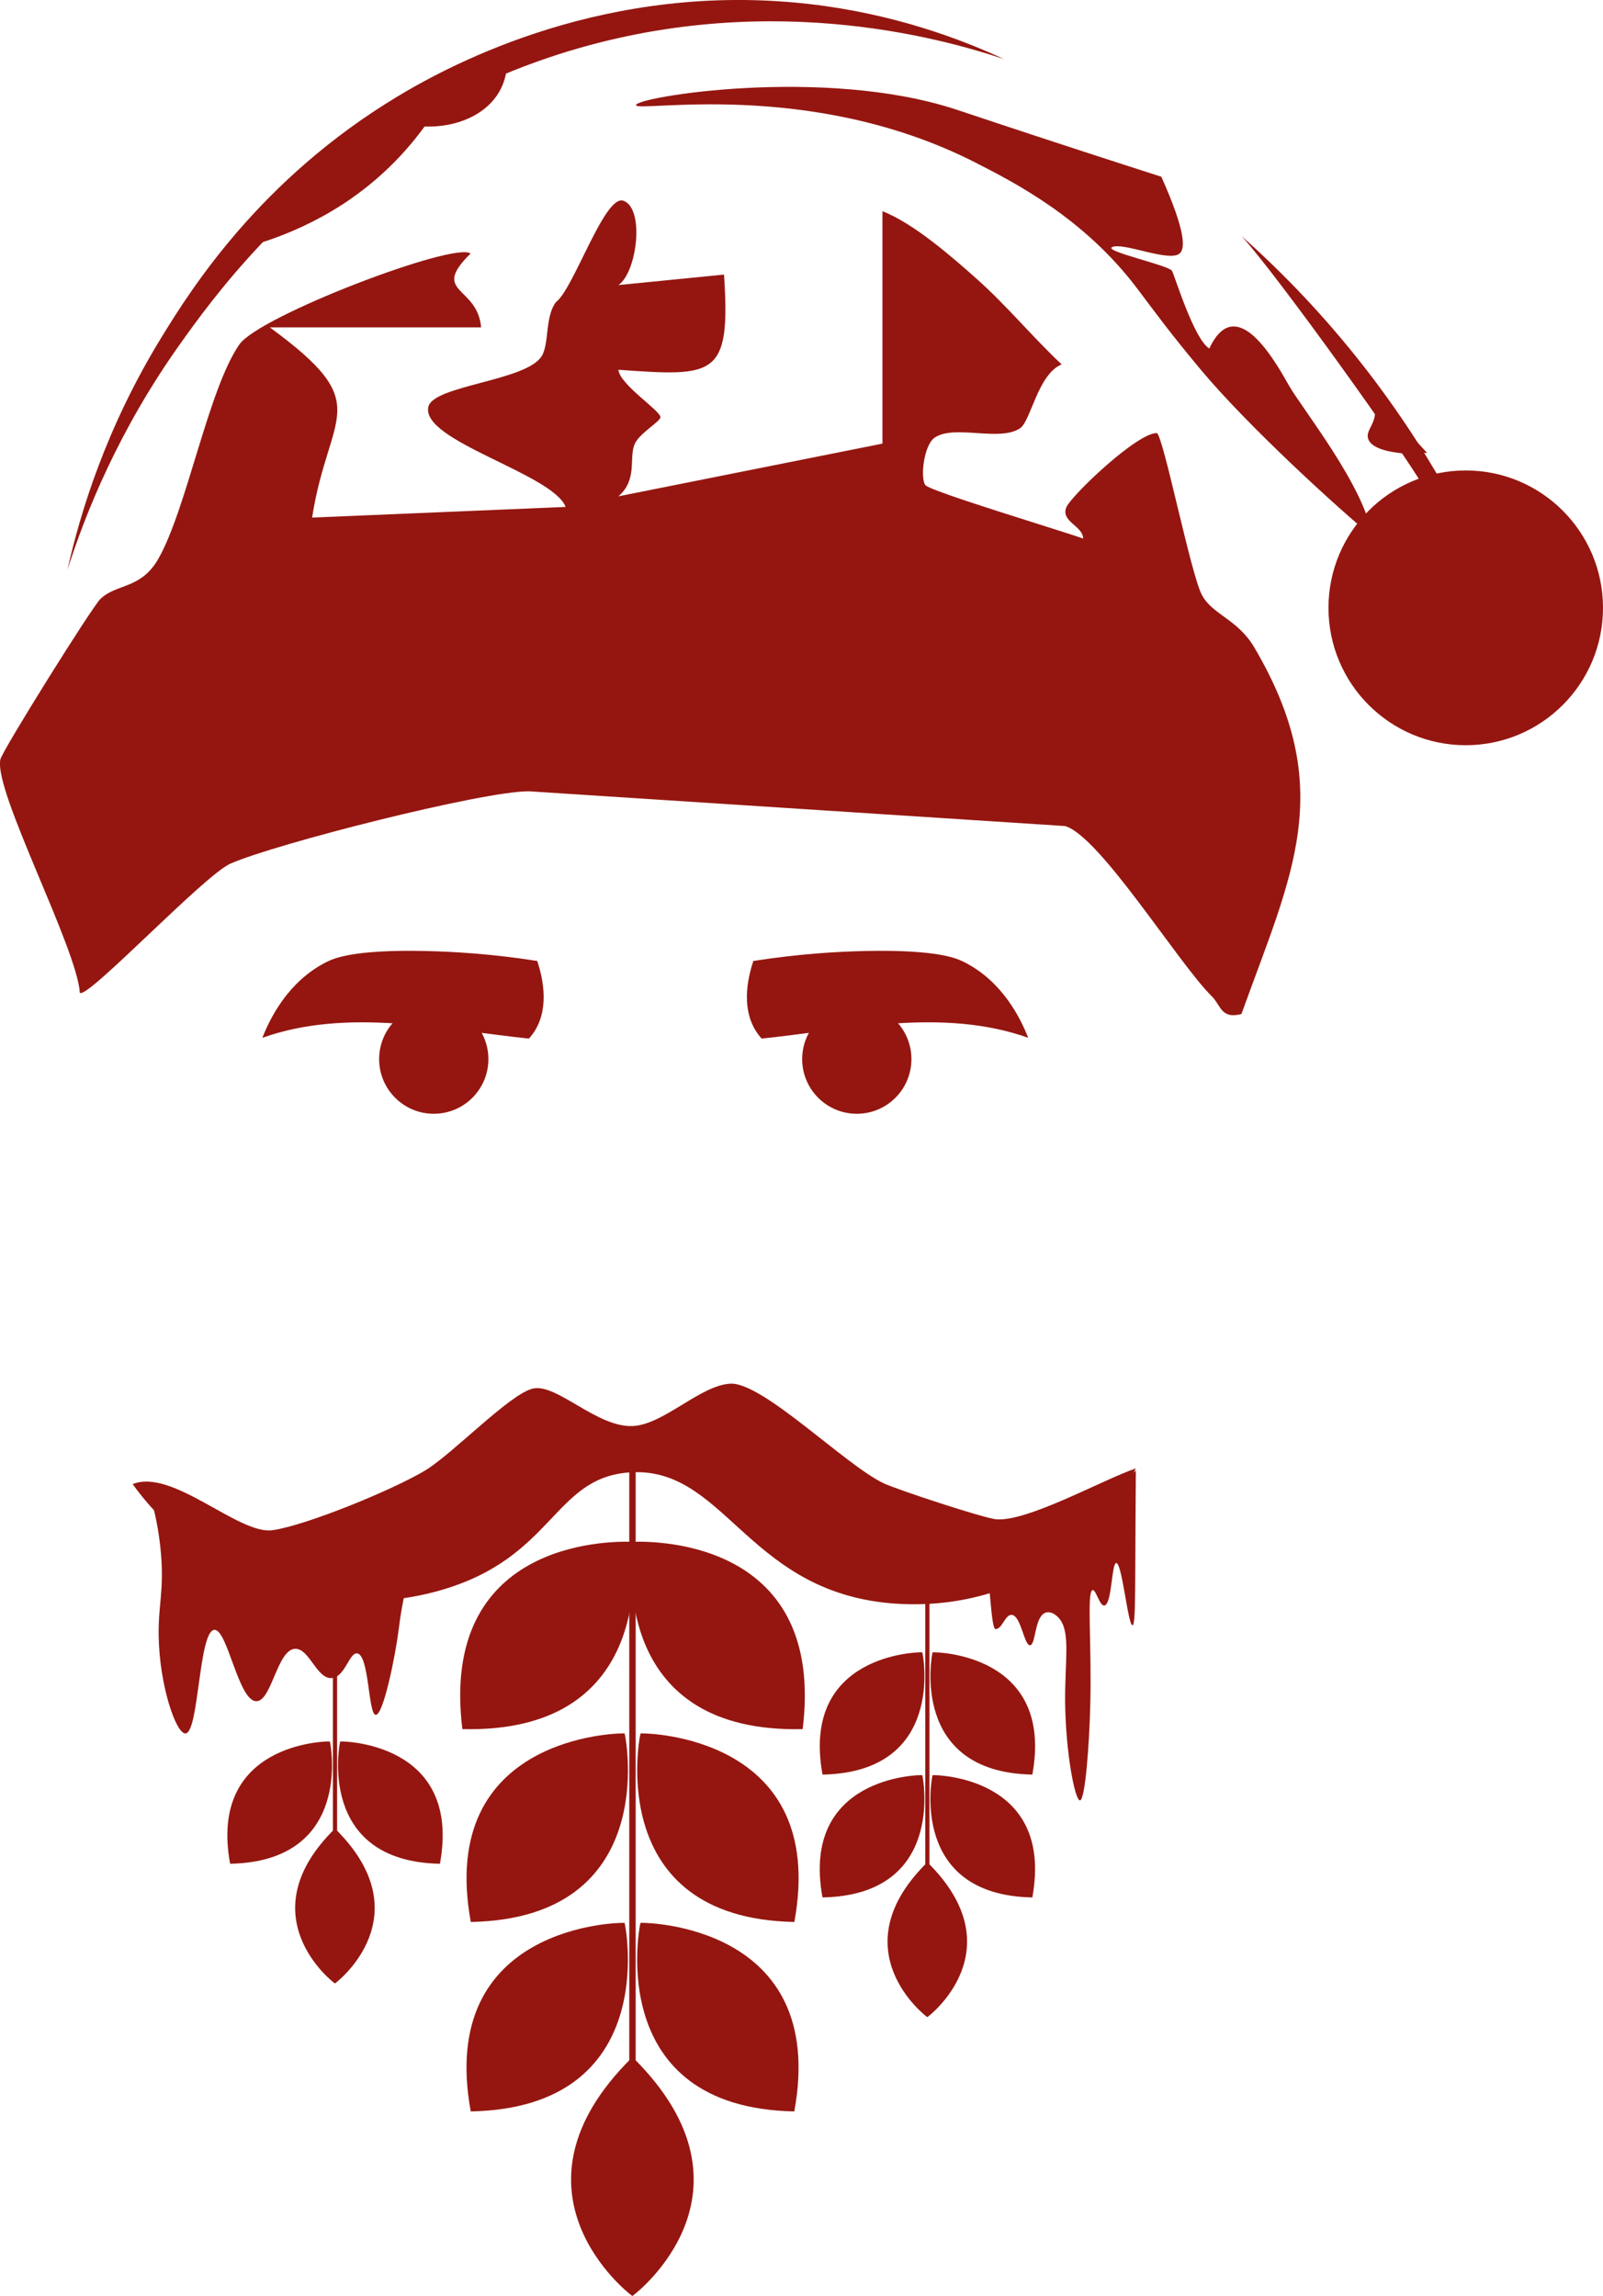 <svg width="250" height="358" viewBox="0 0 250 358" fill="none" xmlns="http://www.w3.org/2000/svg">
<g clip-path="url(#clip0_102_1048)">
<path d="M42.097 51.058C58.742 63.268 51.265 64.035 48.677 80.703L88.214 79.042C86.218 73.85 65.581 68.76 66.806 63.434C67.577 60.081 82.043 59.416 84.469 55.551C85.69 53.611 84.956 49.389 86.713 47.096C89.459 45.086 94.307 30.201 97.244 31.305C100.599 32.568 99.325 42.509 96.445 44.449L112.915 42.813C114.002 58.876 111.442 58.721 96.445 57.658C96.656 59.968 103.033 64.051 103 65.054C102.98 65.74 99.662 67.587 98.964 69.276C98.055 71.476 99.467 74.776 96.445 77.39L137.625 69.17V32.933C142.505 34.825 148.533 40.102 152.472 43.617C157.068 47.721 161.072 52.6 165.571 56.818C161.868 58.34 160.764 65.63 159.105 66.763C155.908 68.947 148.821 66.126 145.762 68.245C144.03 69.446 143.499 74.666 144.326 75.649C145.162 76.639 165.502 82.744 168.922 83.974C168.922 81.993 165.316 81.316 166.33 79.05C167.154 77.207 177.381 67.433 180.435 67.526C181.494 68.293 185.664 89.26 187.405 92.686C189.007 95.84 192.995 96.493 195.616 100.946C208.634 123.045 201.449 136.343 193.611 158.109C190.399 158.945 190.435 156.773 188.987 155.345C183.737 150.165 171.559 130.404 166.115 128.801L82.453 123.378C75.11 123.386 42.932 131.577 35.935 134.662C31.841 136.469 13.679 155.767 12.458 154.813C11.967 147.705 -1.059 123.228 0.061 118.401C0.394 116.968 14.341 94.662 15.651 93.4C18.174 90.964 21.951 91.906 24.677 87.161C29.123 79.403 32.474 60.694 37.334 53.704C40.438 49.243 70.94 37.625 73.386 39.533C67.054 45.772 74.465 44.51 75.033 51.045H42.089L42.097 51.058Z" fill="#951610"/>
<path d="M214.005 83.621C212.91 75.969 202.995 63.593 201.06 60.175C199.238 56.96 195.474 50.331 191.92 50.944C191.218 51.066 189.884 51.589 188.598 54.342C186.184 52.84 183.259 43.134 182.784 42.241C182.314 41.356 171.941 39.148 173.466 38.514C175.251 37.772 182.184 40.849 183.912 39.57C184.829 38.892 185.068 36.391 181.117 27.558C178.439 26.698 174.257 25.354 169.137 23.686C157.738 19.972 150.59 17.56 148.988 17.037C128.432 10.331 99.163 15.121 99.195 16.387C99.228 17.609 126.266 12.149 152.152 25.362C158.184 28.439 169.064 33.996 177.34 44.969C180.76 49.507 182.464 51.87 187.182 57.54C194.618 66.483 209.149 79.684 214.009 83.625L214.005 83.621Z" fill="#951610"/>
<path d="M177.145 228.951C175.352 232.507 171.324 239.25 163.515 244.227C152.894 250.993 141.807 250.348 137.754 249.869C116.225 247.344 112.765 228.497 98.096 229.589C86.202 230.474 86.388 243.005 68.437 248.038C64.453 249.155 52.892 251.777 40.048 246.646C29.367 242.376 23.225 234.915 20.689 231.411C26.88 228.882 37.237 239.355 42.502 238.596C47.813 237.829 61.346 232.272 66.307 229.28C70.612 226.686 79.536 217.309 83.123 216.506C86.855 215.67 93.204 222.708 98.794 222.347C103.609 222.034 109.248 215.99 113.901 215.747C118.952 215.483 131.824 228.44 137.787 231.265C139.953 232.292 153.458 236.725 155.344 236.891C160.241 237.318 171.945 230.734 177.145 228.956V228.951Z" fill="#951610"/>
<path d="M83.784 149.832C85.106 153.786 85.532 158.604 82.485 161.941C68.769 160.504 54.149 157.102 40.916 161.819C42.121 158.758 44.928 153.043 50.871 150.027C52.064 149.422 55.102 148.054 66.194 148.281C70.627 148.371 76.648 148.72 83.779 149.836L83.784 149.832Z" fill="#951610"/>
<path d="M98.623 358L98.923 357.769C98.923 357.769 119.954 341.747 98.639 320.752C77.281 341.734 98.323 357.769 98.323 357.769C98.323 357.769 98.473 357.882 98.623 358Z" fill="#951610"/>
<path d="M73.415 329.22C103.126 328.647 97.504 300.301 97.504 300.301C97.504 300.301 97.455 300.062 97.41 299.822C97.167 299.822 96.924 299.822 96.924 299.822C96.924 299.822 68.068 299.973 73.415 329.216V329.22Z" fill="#951610"/>
<path d="M123.88 329.22C94.169 328.647 99.791 300.301 99.791 300.301C99.791 300.301 99.84 300.062 99.885 299.822C100.128 299.822 100.372 299.822 100.372 299.822C100.372 299.822 129.227 299.973 123.88 329.216V329.22Z" fill="#951610"/>
<path d="M73.422 299.68C103.134 299.108 97.511 270.762 97.511 270.762C97.511 270.762 97.463 270.523 97.418 270.283C97.175 270.283 96.931 270.283 96.931 270.283C96.931 270.283 68.076 270.433 73.422 299.676V299.68Z" fill="#951610"/>
<path d="M123.888 299.68C94.177 299.108 99.799 270.762 99.799 270.762C99.799 270.762 99.848 270.523 99.893 270.283C100.136 270.283 100.379 270.283 100.379 270.283C100.379 270.283 129.235 270.433 123.888 299.676V299.68Z" fill="#951610"/>
<path d="M98.578 240.403C99.102 244.547 101.305 270.303 72.108 269.609C68.538 240.557 94.436 240.265 98.578 240.403Z" fill="#951610"/>
<path d="M98.713 240.403C98.189 244.547 95.986 270.303 125.183 269.609C128.753 240.557 102.854 240.265 98.713 240.403Z" fill="#951610"/>
<path d="M98.639 324.357V226.057" stroke="#951610" stroke-miterlimit="10"/>
<path d="M63.808 245.672C63.557 246.593 63.208 247.973 62.871 249.67C62.449 251.825 62.263 253.433 62.198 253.932C61.678 258.158 59.784 267.462 58.595 267.385C57.415 267.308 57.593 258.016 55.695 257.801C54.47 257.663 53.808 261.482 51.756 261.653C49.407 261.852 48.271 257.046 46.048 257.086C43.257 257.135 42.385 265.18 40.016 265.258C37.188 265.351 35.492 253.997 33.431 254.135C30.977 254.302 31.038 270.149 28.933 270.283C27.46 270.376 24.852 262.798 24.742 255.004C24.677 250.259 25.574 248.075 25.119 242.416C24.815 238.649 24.097 235.605 23.537 233.628L28.3 238.686C32.393 240.045 36.49 241.405 40.584 242.765C48.324 243.735 56.064 244.701 63.804 245.672H63.808Z" fill="#951610"/>
<path d="M153.56 242.185L164.269 241.401L177.145 229.288C176.995 247.62 177.166 253.364 176.622 253.413C175.912 253.474 174.991 243.569 174.074 243.711C173.352 243.825 173.421 250.019 172.281 250.328C171.494 250.543 170.914 247.726 170.375 247.937C169.482 248.286 170.269 256.343 170.038 265.769C169.888 271.959 169.251 280.679 168.427 280.723C167.653 280.768 166.168 273.181 166.115 265.217C166.075 258.974 166.931 254.72 165.332 252.532C164.683 251.643 163.584 251.034 162.756 251.614C161.357 252.589 161.503 256.396 160.671 256.534C159.742 256.693 159.259 251.996 157.823 251.797C156.768 251.651 156.29 254.091 155.247 254.001C154.533 253.94 154.395 245.858 153.56 242.185Z" fill="#951610"/>
<path d="M67.65 173.664C72.355 173.664 76.169 169.848 76.169 165.14C76.169 160.432 72.355 156.615 67.65 156.615C62.945 156.615 59.131 160.432 59.131 165.14C59.131 169.848 62.945 173.664 67.65 173.664Z" fill="#951610"/>
<path d="M117.491 149.832C116.168 153.786 115.742 158.604 118.789 161.941C132.505 160.504 147.125 157.102 160.358 161.819C159.153 158.758 156.346 153.043 150.403 150.027C149.21 149.422 146.172 148.054 135.081 148.281C130.647 148.371 124.627 148.72 117.495 149.836L117.491 149.832Z" fill="#951610"/>
<path d="M133.625 173.664C138.33 173.664 142.144 169.848 142.144 165.14C142.144 160.432 138.33 156.615 133.625 156.615C128.92 156.615 125.105 160.432 125.105 165.14C125.105 169.848 128.92 173.664 133.625 173.664Z" fill="#951610"/>
<path d="M52.235 309.268L52.429 309.118C52.429 309.118 66.064 298.726 52.243 285.116C38.393 298.722 52.036 309.118 52.036 309.118C52.036 309.118 52.133 309.191 52.23 309.268H52.235Z" fill="#951610"/>
<path d="M35.886 290.604C55.151 290.234 51.508 271.85 51.508 271.85C51.508 271.85 51.476 271.696 51.447 271.537C51.289 271.537 51.131 271.537 51.131 271.537C51.131 271.537 32.417 271.635 35.886 290.6V290.604Z" fill="#951610"/>
<path d="M68.612 290.604C49.346 290.234 52.989 271.85 52.989 271.85L53.05 271.537C53.208 271.537 53.366 271.537 53.366 271.537C53.366 271.537 72.08 271.635 68.612 290.6V290.604Z" fill="#951610"/>
<path d="M52.247 304.02V240.277" stroke="#951610" stroke-width="0.65" stroke-miterlimit="10"/>
<path d="M144.622 314.521L144.817 314.371C144.817 314.371 158.452 303.979 144.63 290.368C130.781 303.975 144.424 314.371 144.424 314.371C144.424 314.371 144.521 314.444 144.618 314.521H144.622Z" fill="#951610"/>
<path d="M128.274 295.856C147.539 295.487 143.896 277.103 143.896 277.103C143.896 277.103 143.864 276.948 143.836 276.79C143.677 276.79 143.519 276.79 143.519 276.79C143.519 276.79 124.805 276.887 128.274 295.852V295.856Z" fill="#951610"/>
<path d="M160.999 295.856C141.734 295.487 145.377 277.103 145.377 277.103L145.438 276.79C145.596 276.79 145.754 276.79 145.754 276.79C145.754 276.79 164.468 276.887 160.999 295.852V295.856Z" fill="#951610"/>
<path d="M128.278 276.701C147.543 276.331 143.9 257.947 143.9 257.947C143.9 257.947 143.868 257.793 143.84 257.634C143.681 257.634 143.523 257.634 143.523 257.634C143.523 257.634 124.809 257.732 128.278 276.697V276.701Z" fill="#951610"/>
<path d="M161.003 276.701C141.738 276.331 145.381 257.947 145.381 257.947L145.442 257.634C145.6 257.634 145.758 257.634 145.758 257.634C145.758 257.634 164.472 257.732 161.003 276.697V276.701Z" fill="#951610"/>
<path d="M144.63 309.268V245.53" stroke="#951610" stroke-width="0.65" stroke-miterlimit="10"/>
<path d="M228.592 116.197C240.415 116.197 250 106.606 250 94.776C250 82.946 240.415 73.355 228.592 73.355C216.769 73.355 207.185 82.946 207.185 94.776C207.185 106.606 216.769 116.197 228.592 116.197Z" fill="#951610"/>
<path d="M156.598 9.223C149.872 6.101 139.47 2.16 126.286 0.637C94.838 -2.992 70.692 9.803 61.995 15.04C40.608 27.924 29.858 44.981 25.209 52.556C16.539 66.674 12.519 79.911 10.519 88.846C13.355 79.964 18.486 67.149 28.02 53.729C30.6 50.096 34.721 44.396 40.652 38.113C50.385 27.798 64.989 15.904 85.662 8.947C118.44 -2.082 146.772 5.935 156.602 9.223H156.598Z" fill="#951610"/>
<path d="M193.652 36.826C199.153 41.721 205.331 47.928 211.485 55.608C217.307 62.87 221.822 69.856 225.311 76.006C224.138 75.848 222.966 75.693 221.797 75.535C218.868 70.437 199.506 43.292 193.652 36.826Z" fill="#951610"/>
<path d="M219.104 70.729C220.256 70.688 221.408 70.652 222.56 70.611C218.751 66.475 214.942 62.338 211.128 58.202C214.082 61.06 214.646 63.199 214.418 64.749C214.171 66.422 213.031 67.254 213.364 68.383C213.822 69.933 216.605 70.501 219.104 70.729Z" fill="#951610"/>
<path d="M54.729 30.985C60.117 27.242 63.812 23.028 66.21 19.732C71.415 19.895 76.011 17.78 78.011 14.037C78.482 13.152 79.066 11.699 79.098 9.653L46.644 29.466C46.644 29.466 38.677 38.259 38.21 38.494L38.198 38.502C38.215 38.539 46.417 36.765 54.729 30.993V30.985Z" fill="#951610"/>
</g>
<defs>
<clipPath id="clip0_102_1048">
<rect width="250" height="358" fill="white"/>
</clipPath>
</defs>
</svg>
